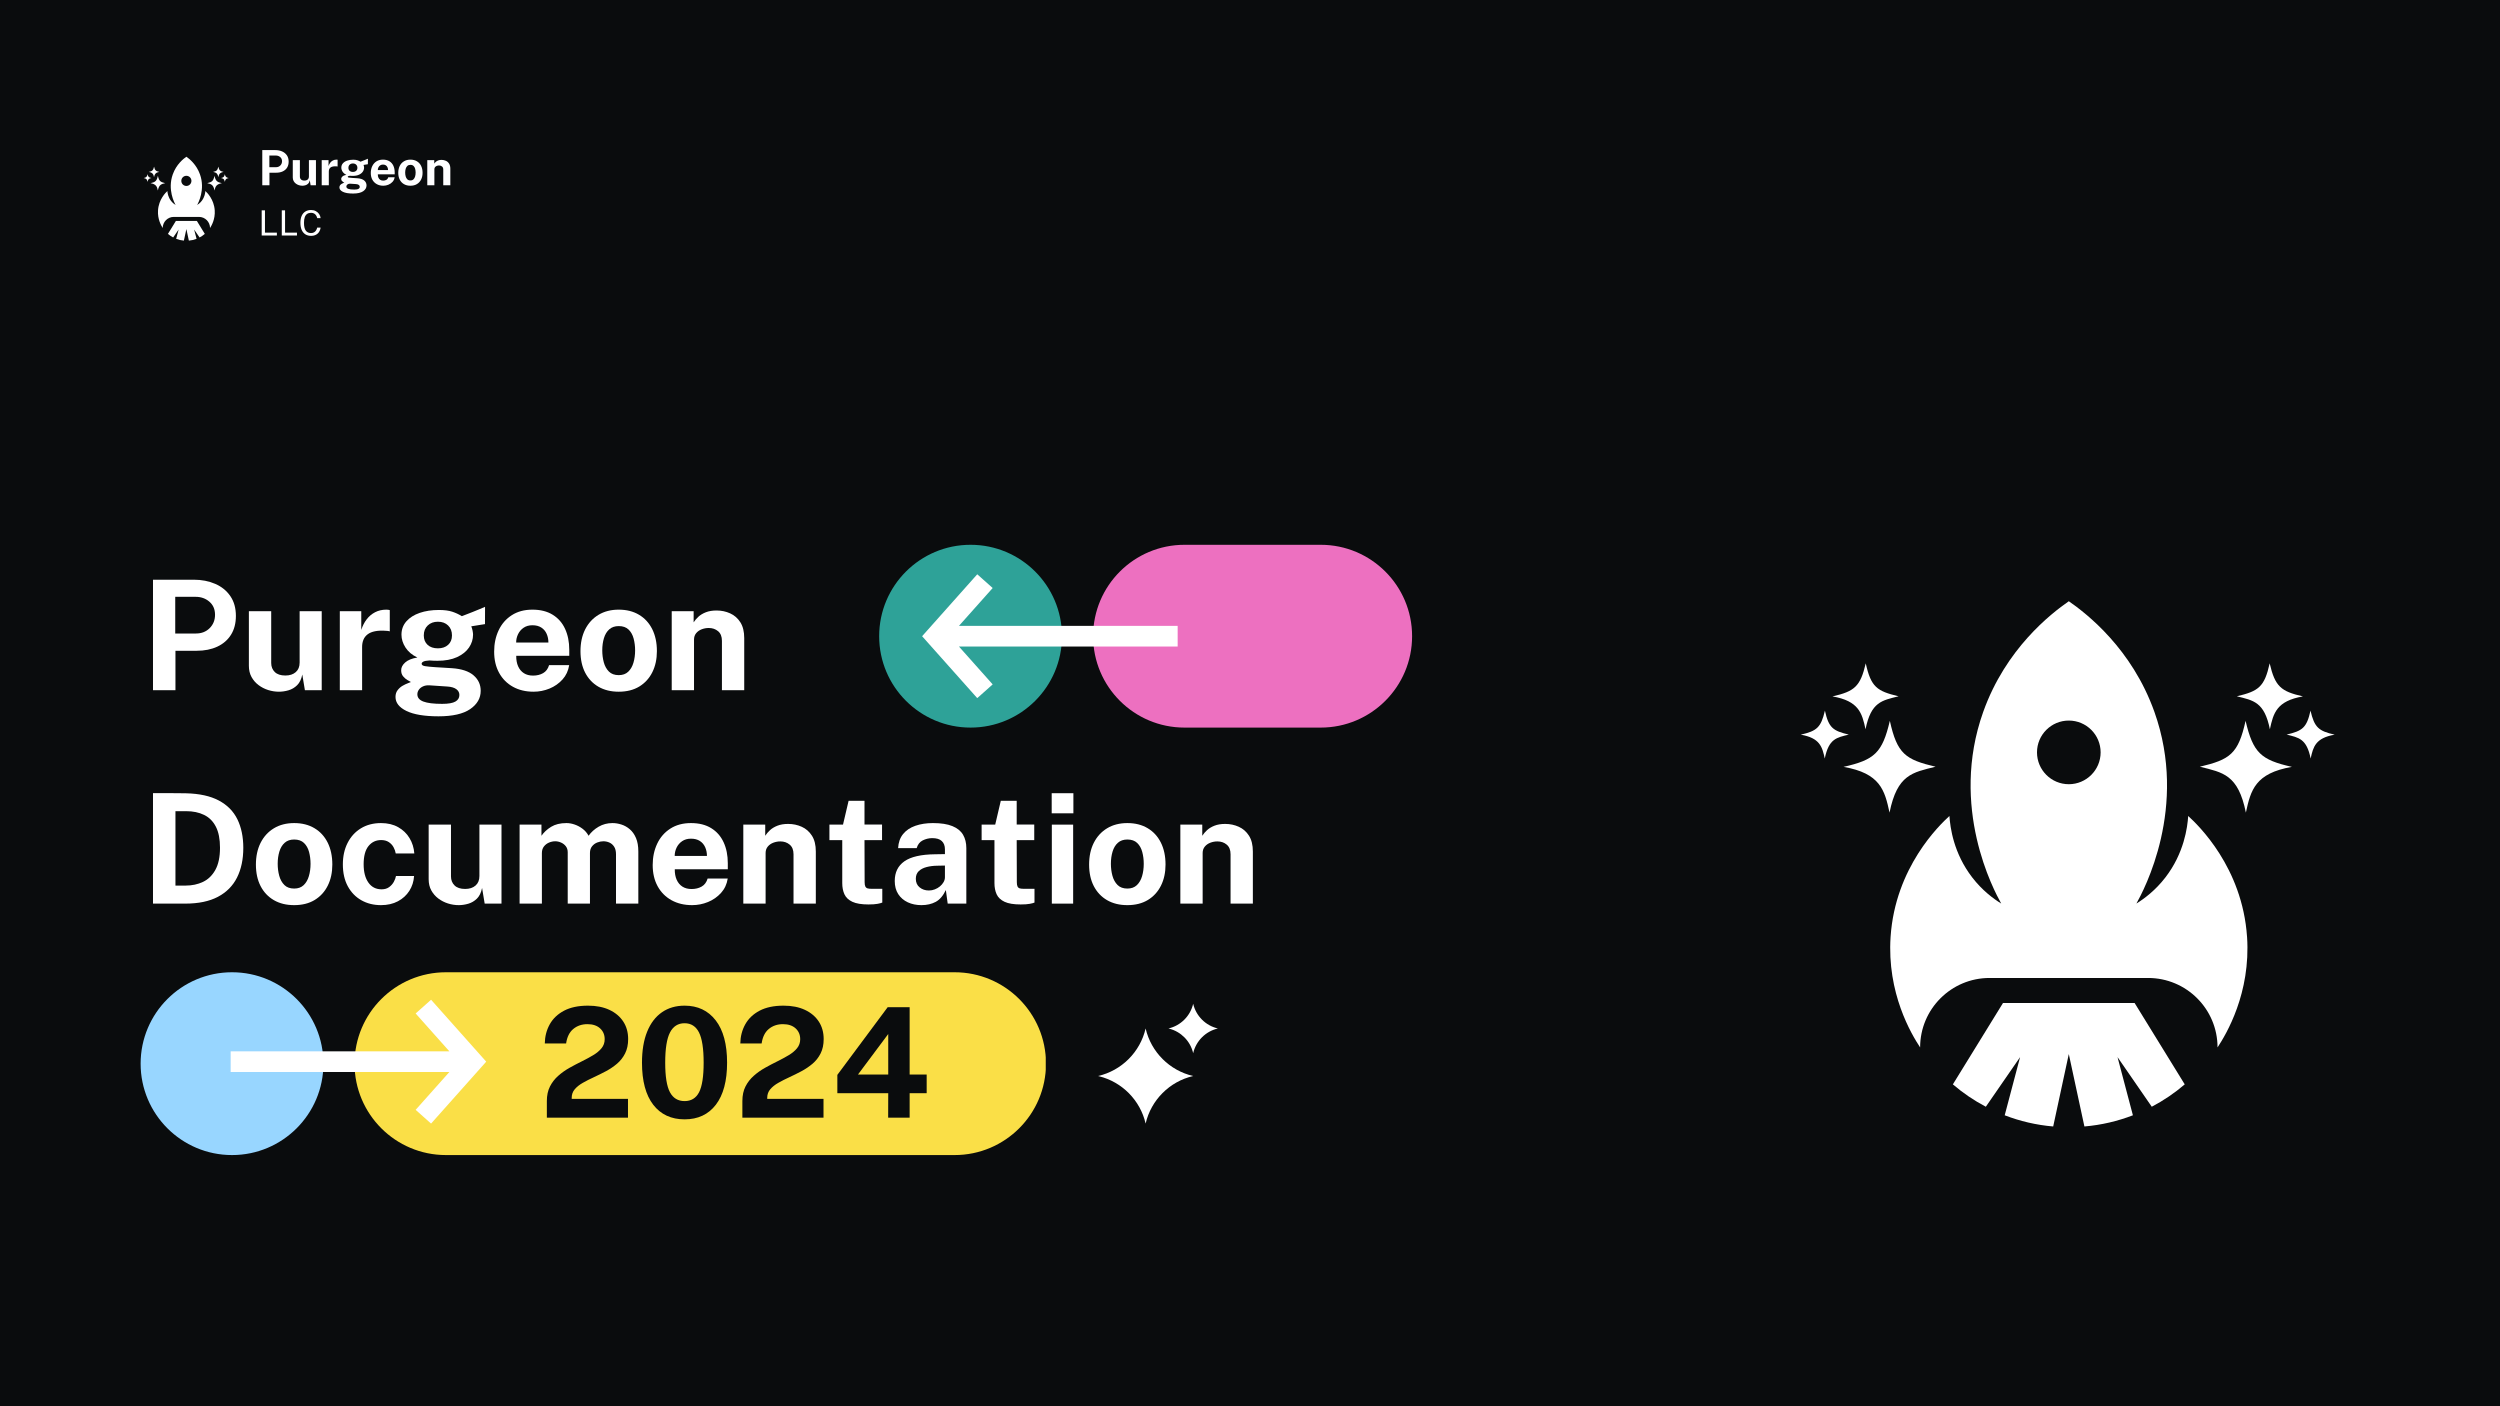 <svg xmlns="http://www.w3.org/2000/svg" xmlns:xlink="http://www.w3.org/1999/xlink" width="1920" zoomAndPan="magnify" viewBox="0 0 1440 810" height="1080" preserveAspectRatio="xMidYMid meet" version="1.0"><defs><g/><clipPath id="956e84a613"><path d="M 506.402 313.801 L 611.695 313.801 L 611.695 419.094 L 506.402 419.094 Z M 506.402 313.801 " clip-rule="nonzero"/></clipPath><clipPath id="18c374c8b9"><path d="M 559.047 313.801 C 529.973 313.801 506.402 337.371 506.402 366.445 C 506.402 395.523 529.973 419.094 559.047 419.094 C 588.125 419.094 611.695 395.523 611.695 366.445 C 611.695 337.371 588.125 313.801 559.047 313.801 Z M 559.047 313.801 " clip-rule="nonzero"/></clipPath><clipPath id="f49b894a9e"><path d="M 81 560.023 L 186.293 560.023 L 186.293 665.316 L 81 665.316 Z M 81 560.023 " clip-rule="nonzero"/></clipPath><clipPath id="7e79faff4e"><path d="M 133.645 560.023 C 104.57 560.023 81 583.594 81 612.672 C 81 641.746 104.57 665.316 133.645 665.316 C 162.723 665.316 186.293 641.746 186.293 612.672 C 186.293 583.594 162.723 560.023 133.645 560.023 Z M 133.645 560.023 " clip-rule="nonzero"/></clipPath><clipPath id="49453e5109"><path d="M 629.629 313.801 L 813.48 313.801 L 813.48 419.094 L 629.629 419.094 Z M 629.629 313.801 " clip-rule="nonzero"/></clipPath><clipPath id="873f0a9c78"><path d="M 682.277 313.801 L 760.723 313.801 C 789.797 313.801 813.367 337.371 813.367 366.445 C 813.367 395.523 789.797 419.094 760.723 419.094 L 682.277 419.094 C 653.199 419.094 629.629 395.523 629.629 366.445 C 629.629 337.371 653.199 313.801 682.277 313.801 Z M 682.277 313.801 " clip-rule="nonzero"/></clipPath><clipPath id="216d684c9c"><path d="M 204.215 560.023 L 602.762 560.023 L 602.762 665.316 L 204.215 665.316 Z M 204.215 560.023 " clip-rule="nonzero"/></clipPath><clipPath id="ef9f2dc8bf"><path d="M 256.859 560.023 L 549.844 560.023 C 578.918 560.023 602.488 583.594 602.488 612.672 C 602.488 641.746 578.918 665.316 549.844 665.316 L 256.859 665.316 C 227.785 665.316 204.215 641.746 204.215 612.672 C 204.215 583.594 227.785 560.023 256.859 560.023 Z M 256.859 560.023 " clip-rule="nonzero"/></clipPath><clipPath id="14a49dcc5d"><path d="M 531 330.773 L 678.469 330.773 L 678.469 402.023 L 531 402.023 Z M 531 330.773 " clip-rule="nonzero"/></clipPath><clipPath id="0c7b1e522b"><path d="M 132.723 575.836 L 280.473 575.836 L 280.473 647.086 L 132.723 647.086 Z M 132.723 575.836 " clip-rule="nonzero"/></clipPath><clipPath id="85fa1010cd"><path d="M 632.488 578.176 L 701.488 578.176 L 701.488 647.176 L 632.488 647.176 Z M 632.488 578.176 " clip-rule="nonzero"/></clipPath></defs><rect x="-144" width="1728" fill="#ffffff" y="-81" height="972" fill-opacity="1"/><rect x="-144" width="1728" fill="#0a0c0d" y="-81" height="972" fill-opacity="1"/><g clip-path="url(#956e84a613)"><g clip-path="url(#18c374c8b9)"><path fill="#2ea298" d="M 506.402 313.801 L 611.695 313.801 L 611.695 419.094 L 506.402 419.094 Z M 506.402 313.801 " fill-opacity="1" fill-rule="nonzero"/></g></g><g clip-path="url(#f49b894a9e)"><g clip-path="url(#7e79faff4e)"><path fill="#98d6ff" d="M 81 560.023 L 186.293 560.023 L 186.293 665.316 L 81 665.316 Z M 81 560.023 " fill-opacity="1" fill-rule="nonzero"/></g></g><g clip-path="url(#49453e5109)"><g clip-path="url(#873f0a9c78)"><path fill="#ed70c0" d="M 629.629 313.801 L 813.48 313.801 L 813.48 419.094 L 629.629 419.094 Z M 629.629 313.801 " fill-opacity="1" fill-rule="nonzero"/></g></g><g clip-path="url(#216d684c9c)"><g clip-path="url(#ef9f2dc8bf)"><path fill="#fadf47" d="M 204.215 560.023 L 602.352 560.023 L 602.352 665.316 L 204.215 665.316 Z M 204.215 560.023 " fill-opacity="1" fill-rule="nonzero"/></g></g><g clip-path="url(#14a49dcc5d)"><path fill="#ffffff" d="M 562.895 330.785 L 571.781 338.699 L 552.352 360.508 L 678.332 360.508 L 678.332 372.402 L 552.352 372.402 L 571.781 394.211 L 562.895 402.125 L 531.137 366.457 Z M 562.895 330.785 " fill-opacity="1" fill-rule="nonzero"/></g><g clip-path="url(#0c7b1e522b)"><path fill="#ffffff" d="M 248.297 575.848 L 239.41 583.762 L 258.84 605.57 L 132.859 605.57 L 132.859 617.465 L 258.84 617.465 L 239.41 639.273 L 248.297 647.188 L 280.059 611.516 Z M 248.297 575.848 " fill-opacity="1" fill-rule="nonzero"/></g><g clip-path="url(#85fa1010cd)"><path fill="#ffffff" d="M 673.031 592.398 C 680.086 590.77 685.641 585.215 687.266 578.164 C 688.895 585.215 694.445 590.77 701.5 592.398 C 694.445 594.023 688.895 599.578 687.266 606.633 C 685.66 599.668 680.23 594.172 673.309 592.465 Z M 632.488 619.785 C 646.062 616.656 656.746 605.969 659.879 592.398 C 663.008 605.969 673.695 616.652 687.266 619.785 C 673.695 622.918 663.008 633.602 659.879 647.176 C 656.789 633.777 646.34 623.199 633.023 619.91 Z M 632.488 619.785 " fill-opacity="1" fill-rule="nonzero"/></g><path fill="#ffffff" d="M 1088.547 415.199 C 1084.215 433.711 1079.664 437.699 1061.855 441.719 C 1083.008 445.398 1085.578 455.086 1088.371 468.066 C 1092.809 446.098 1101.586 444.957 1114.887 441.629 C 1097.527 437.516 1092.75 434.242 1088.547 415.191 Z M 1088.547 415.199 " fill-opacity="1" fill-rule="nonzero"/><path fill="#ffffff" d="M 1074.676 382.07 C 1071.559 395.371 1068.293 398.234 1055.496 401.125 C 1070.691 403.77 1072.539 410.723 1074.543 420.055 C 1077.727 404.27 1084.043 403.449 1093.59 401.062 C 1081.125 398.105 1077.684 395.758 1074.668 382.07 Z M 1074.676 382.07 " fill-opacity="1" fill-rule="nonzero"/><path fill="#ffffff" d="M 1051.152 409.332 C 1048.887 418.988 1046.52 421.07 1037.227 423.168 C 1048.266 425.086 1049.602 430.145 1051.062 436.918 C 1053.379 425.449 1057.961 424.855 1064.895 423.125 C 1055.84 420.973 1053.34 419.27 1051.152 409.332 Z M 1051.152 409.332 " fill-opacity="1" fill-rule="nonzero"/><path fill="#ffffff" d="M 1293.453 415.199 C 1297.781 433.711 1302.332 437.699 1320.141 441.719 C 1298.988 445.398 1296.422 455.086 1293.625 468.066 C 1289.188 446.098 1280.414 444.957 1267.109 441.629 C 1284.473 437.516 1289.25 434.242 1293.453 415.191 Z M 1293.453 415.199 " fill-opacity="1" fill-rule="nonzero"/><path fill="#ffffff" d="M 1307.324 382.07 C 1310.441 395.371 1313.707 398.234 1326.5 401.125 C 1311.305 403.77 1309.461 410.723 1307.453 420.055 C 1304.27 404.27 1297.957 403.449 1288.406 401.062 C 1300.875 398.105 1304.316 395.758 1307.332 382.07 Z M 1307.324 382.07 " fill-opacity="1" fill-rule="nonzero"/><path fill="#ffffff" d="M 1330.848 409.332 C 1333.109 418.988 1335.48 421.07 1344.773 423.168 C 1333.734 425.086 1332.395 430.145 1330.938 436.918 C 1328.621 425.449 1324.039 424.855 1317.102 423.125 C 1326.16 420.973 1328.66 419.27 1330.848 409.332 Z M 1330.848 409.332 " fill-opacity="1" fill-rule="nonzero"/><path fill="#ffffff" d="M 1153.719 577.734 L 1124.848 624.598 C 1130.66 629.57 1137.02 633.902 1143.84 637.48 L 1163.566 608.906 L 1154.707 642.406 C 1163.504 645.793 1172.879 648.02 1182.641 648.848 L 1191.629 607.137 L 1200.617 648.848 C 1210.379 648.027 1219.758 645.793 1228.555 642.406 L 1219.695 608.906 L 1239.418 637.48 C 1246.25 633.895 1252.609 629.57 1258.41 624.598 L 1229.543 577.734 Z M 1153.719 577.734 " fill-opacity="1" fill-rule="nonzero"/><path fill="#ffffff" d="M 1294.297 539.609 C 1291.613 499.59 1266.102 475.195 1260.402 470.012 C 1259.969 476.562 1258.062 491.434 1247.234 505.449 C 1241.555 512.812 1235.246 517.539 1230.566 520.449 C 1234.844 512.781 1260.508 464.98 1240.945 410.062 C 1227.984 373.66 1202.062 353.559 1191.637 346.309 C 1181.215 353.559 1155.293 373.66 1142.328 410.062 C 1122.766 464.98 1148.43 512.781 1152.707 520.449 C 1148.027 517.547 1141.715 512.812 1136.039 505.449 C 1125.211 491.434 1123.305 476.57 1122.871 470.012 C 1117.176 475.195 1091.656 499.59 1088.98 539.609 C 1086.801 572.07 1100.953 595.676 1105.992 603.312 C 1105.992 581.215 1123.906 563.309 1145.984 563.309 L 1191.645 563.34 L 1237.305 563.309 C 1259.398 563.309 1277.301 581.215 1277.301 603.312 C 1282.336 595.676 1296.492 572.07 1294.309 539.609 Z M 1191.629 451.707 C 1181.512 451.707 1173.312 443.492 1173.312 433.367 C 1173.312 423.246 1181.512 415.047 1191.629 415.047 C 1201.75 415.047 1209.961 423.246 1209.961 433.367 C 1209.961 443.492 1201.75 451.707 1191.629 451.707 Z M 1191.629 451.707 " fill-opacity="1" fill-rule="nonzero"/><g fill="#ffffff" fill-opacity="1"><g transform="translate(81, 397.551)"><g><path d="M 7.125 0 L 7.125 -63.641 L 30.547 -63.641 C 35.18 -63.641 39.332 -62.836 43 -61.234 C 46.664 -59.641 49.562 -57.285 51.688 -54.172 C 53.812 -51.066 54.875 -47.27 54.875 -42.781 C 54.875 -38.551 53.938 -34.938 52.062 -31.938 C 50.188 -28.945 47.551 -26.66 44.156 -25.078 C 40.77 -23.492 36.789 -22.703 32.219 -22.703 L 20.062 -22.703 L 20.062 0 Z M 19.938 -32.656 L 31.859 -32.656 C 35.086 -32.656 37.727 -33.688 39.781 -35.75 C 41.832 -37.82 42.859 -40.383 42.859 -43.438 C 42.859 -46.602 41.77 -49.117 39.594 -50.984 C 37.426 -52.848 34.789 -53.781 31.688 -53.781 L 19.938 -53.781 Z M 19.938 -32.656 "/></g></g></g><g fill="#ffffff" fill-opacity="1"><g transform="translate(138.432, 397.551)"><g><path d="M 22.266 0.875 C 20.148 0.875 18.07 0.551 16.031 -0.094 C 14 -0.738 12.145 -1.691 10.469 -2.953 C 8.801 -4.211 7.457 -5.766 6.438 -7.609 C 5.426 -9.461 4.922 -11.602 4.922 -14.031 L 4.922 -45.5 L 17.781 -45.5 L 17.781 -15.672 C 17.781 -13.555 18.469 -11.82 19.844 -10.469 C 21.227 -9.125 23.254 -8.453 25.922 -8.453 C 28.441 -8.453 30.441 -9.102 31.922 -10.406 C 33.41 -11.707 34.156 -13.535 34.156 -15.891 L 34.156 -45.5 L 46.875 -45.5 L 46.875 0 L 37.188 0 L 35.688 -9.016 C 35.156 -6.348 34.164 -4.301 32.719 -2.875 C 31.27 -1.457 29.613 -0.477 27.75 0.062 C 25.883 0.602 24.055 0.875 22.266 0.875 Z M 22.266 0.875 "/></g></g></g><g fill="#ffffff" fill-opacity="1"><g transform="translate(190.232, 397.551)"><g><path d="M 5.5 0 L 5.5 -45.5 L 17.859 -45.5 L 17.859 -34.719 C 18.598 -37.039 19.633 -39.07 20.969 -40.812 C 22.301 -42.562 23.922 -43.926 25.828 -44.906 C 27.734 -45.895 29.891 -46.391 32.297 -46.391 C 32.711 -46.391 33.102 -46.363 33.469 -46.312 C 33.832 -46.27 34.102 -46.207 34.281 -46.125 L 34.281 -33.891 C 34.02 -34.004 33.703 -34.078 33.328 -34.109 C 32.961 -34.141 32.633 -34.164 32.344 -34.188 C 29.82 -34.395 27.664 -34.32 25.875 -33.969 C 24.082 -33.625 22.629 -33.023 21.516 -32.172 C 20.398 -31.316 19.594 -30.273 19.094 -29.047 C 18.594 -27.816 18.344 -26.438 18.344 -24.906 L 18.344 0 Z M 5.5 0 "/></g></g></g><g fill="#ffffff" fill-opacity="1"><g transform="translate(226.011, 397.551)"><g><path d="M 26.578 15.047 C 18.484 15.047 12.328 14.02 8.109 11.969 C 3.898 9.914 1.797 7.219 1.797 3.875 C 1.797 2.32 2.207 1.02 3.031 -0.031 C 3.852 -1.094 4.812 -1.938 5.906 -2.562 C 7.008 -3.195 8.023 -3.68 8.953 -4.016 C 9.879 -4.359 10.445 -4.586 10.656 -4.703 C 10.188 -4.973 9.508 -5.363 8.625 -5.875 C 7.75 -6.383 6.938 -7.086 6.188 -7.984 C 5.438 -8.879 5.062 -10.047 5.062 -11.484 C 5.062 -13.098 5.832 -14.594 7.375 -15.969 C 8.914 -17.352 11.254 -18.305 14.391 -18.828 C 11.398 -20.242 9.125 -22.156 7.562 -24.562 C 6.008 -26.969 5.234 -29.43 5.234 -31.953 C 5.234 -34.941 6.172 -37.504 8.047 -39.641 C 9.93 -41.785 12.492 -43.414 15.734 -44.531 C 18.973 -45.645 22.645 -46.203 26.75 -46.203 C 29.895 -46.203 32.461 -45.875 34.453 -45.219 C 36.453 -44.562 38.301 -43.703 40 -42.641 C 40.676 -42.91 41.57 -43.254 42.688 -43.672 C 43.801 -44.098 45.004 -44.566 46.297 -45.078 C 47.586 -45.598 48.848 -46.113 50.078 -46.625 C 51.305 -47.133 52.406 -47.598 53.375 -48.016 L 53.344 -38.062 L 45.453 -36.797 C 45.773 -36.004 46.023 -35.148 46.203 -34.234 C 46.379 -33.328 46.469 -32.582 46.469 -32 C 46.469 -29.352 45.695 -26.883 44.156 -24.594 C 42.613 -22.312 40.312 -20.461 37.25 -19.047 C 34.188 -17.641 30.395 -16.938 25.875 -16.938 C 25.32 -16.938 24.582 -16.953 23.656 -16.984 C 22.727 -17.016 21.973 -17.062 21.391 -17.125 C 19.66 -17.031 18.473 -16.805 17.828 -16.453 C 17.18 -16.109 16.859 -15.703 16.859 -15.234 C 16.859 -14.523 17.516 -14.062 18.828 -13.844 C 20.148 -13.625 22.148 -13.426 24.828 -13.25 C 25.766 -13.188 27.066 -13.109 28.734 -13.016 C 30.41 -12.93 32.258 -12.816 34.281 -12.672 C 39.852 -12.297 44.008 -10.926 46.75 -8.562 C 49.5 -6.195 50.875 -3.223 50.875 0.359 C 50.875 4.609 48.852 8.117 44.812 10.891 C 40.781 13.66 34.703 15.047 26.578 15.047 Z M 28.656 7.875 C 32.227 7.875 34.773 7.43 36.297 6.547 C 37.828 5.672 38.594 4.41 38.594 2.766 C 38.594 1.391 38.004 0.27 36.828 -0.594 C 35.66 -1.457 33.945 -1.961 31.688 -2.109 L 21.25 -2.812 C 19.906 -2.875 18.711 -2.672 17.672 -2.203 C 16.629 -1.734 15.82 -1.086 15.25 -0.266 C 14.676 0.555 14.391 1.438 14.391 2.375 C 14.391 4.281 15.547 5.672 17.859 6.547 C 20.18 7.43 23.781 7.875 28.656 7.875 Z M 26.234 -24.109 C 28.66 -24.109 30.613 -24.773 32.094 -26.109 C 33.582 -27.453 34.328 -29.266 34.328 -31.547 C 34.328 -33.93 33.582 -35.844 32.094 -37.281 C 30.613 -38.719 28.66 -39.438 26.234 -39.438 C 23.828 -39.438 21.867 -38.719 20.359 -37.281 C 18.848 -35.844 18.094 -33.93 18.094 -31.547 C 18.094 -29.297 18.816 -27.492 20.266 -26.141 C 21.711 -24.785 23.703 -24.109 26.234 -24.109 Z M 26.234 -24.109 "/></g></g></g><g fill="#ffffff" fill-opacity="1"><g transform="translate(281.287, 397.551)"><g><path d="M 16.062 -19.797 C 16.031 -17.484 16.395 -15.469 17.156 -13.75 C 17.926 -12.031 19.035 -10.707 20.484 -9.781 C 21.93 -8.863 23.688 -8.406 25.75 -8.406 C 27.945 -8.406 29.875 -8.875 31.531 -9.812 C 33.188 -10.75 34.336 -12.289 34.984 -14.438 L 46.562 -14.438 C 46.062 -11.207 44.773 -8.445 42.703 -6.156 C 40.641 -3.875 38.141 -2.129 35.203 -0.922 C 32.273 0.273 29.223 0.875 26.047 0.875 C 21.555 0.875 17.602 -0.066 14.188 -1.953 C 10.77 -3.848 8.109 -6.523 6.203 -9.984 C 4.297 -13.453 3.344 -17.531 3.344 -22.219 C 3.344 -26.77 4.207 -30.867 5.938 -34.516 C 7.664 -38.172 10.18 -41.062 13.484 -43.188 C 16.785 -45.32 20.754 -46.391 25.391 -46.391 C 30.023 -46.391 33.922 -45.41 37.078 -43.453 C 40.234 -41.504 42.609 -38.789 44.203 -35.312 C 45.805 -31.832 46.609 -27.82 46.609 -23.281 L 46.609 -19.797 Z M 16.016 -27.453 L 34.594 -27.453 C 34.594 -29.273 34.254 -30.945 33.578 -32.469 C 32.898 -34 31.879 -35.203 30.516 -36.078 C 29.148 -36.961 27.441 -37.406 25.391 -37.406 C 23.398 -37.406 21.707 -36.926 20.312 -35.969 C 18.914 -35.02 17.848 -33.781 17.109 -32.25 C 16.379 -30.727 16.016 -29.129 16.016 -27.453 Z M 16.016 -27.453 "/></g></g></g><g fill="#ffffff" fill-opacity="1"><g transform="translate(331.326, 397.551)"><g><path d="M 25.047 0.875 C 20.578 0.875 16.691 -0.078 13.391 -1.984 C 10.098 -3.891 7.547 -6.586 5.734 -10.078 C 3.93 -13.566 3.031 -17.703 3.031 -22.484 C 3.031 -27.266 3.93 -31.445 5.734 -35.031 C 7.547 -38.613 10.098 -41.398 13.391 -43.391 C 16.691 -45.391 20.586 -46.391 25.078 -46.391 C 29.566 -46.391 33.453 -45.41 36.734 -43.453 C 40.023 -41.504 42.566 -38.738 44.359 -35.156 C 46.148 -31.582 47.047 -27.359 47.047 -22.484 C 47.047 -17.91 46.172 -13.867 44.422 -10.359 C 42.68 -6.859 40.176 -4.109 36.906 -2.109 C 33.633 -0.117 29.68 0.875 25.047 0.875 Z M 25.078 -8.672 C 27.336 -8.672 29.156 -9.328 30.531 -10.641 C 31.914 -11.961 32.922 -13.703 33.547 -15.859 C 34.18 -18.016 34.5 -20.367 34.5 -22.922 C 34.5 -25.328 34.211 -27.602 33.641 -29.75 C 33.066 -31.895 32.094 -33.625 30.719 -34.938 C 29.344 -36.258 27.461 -36.922 25.078 -36.922 C 22.828 -36.922 21.004 -36.297 19.609 -35.047 C 18.211 -33.805 17.191 -32.117 16.547 -29.984 C 15.898 -27.859 15.578 -25.504 15.578 -22.922 C 15.578 -20.547 15.867 -18.266 16.453 -16.078 C 17.047 -13.898 18.031 -12.117 19.406 -10.734 C 20.781 -9.359 22.672 -8.672 25.078 -8.672 Z M 25.078 -8.672 "/></g></g></g><g fill="#ffffff" fill-opacity="1"><g transform="translate(381.409, 397.551)"><g><path d="M 5.5 0 L 5.5 -45.5 L 18.125 -45.5 L 18.125 -39.078 C 18.832 -40.191 19.75 -41.27 20.875 -42.312 C 22.008 -43.352 23.441 -44.211 25.172 -44.891 C 26.898 -45.566 28.953 -45.906 31.328 -45.906 C 34.117 -45.906 36.723 -45.359 39.141 -44.266 C 41.566 -43.18 43.523 -41.473 45.016 -39.141 C 46.516 -36.805 47.266 -33.766 47.266 -30.016 L 47.266 0 L 34.422 0 L 34.422 -28.422 C 34.422 -30.891 33.688 -32.738 32.219 -33.969 C 30.75 -35.207 28.957 -35.828 26.844 -35.828 C 25.438 -35.828 24.078 -35.578 22.766 -35.078 C 21.461 -34.578 20.398 -33.828 19.578 -32.828 C 18.754 -31.828 18.344 -30.598 18.344 -29.141 L 18.344 0 Z M 5.5 0 "/></g></g></g><g fill="#ffffff" fill-opacity="1"><g transform="translate(148.81, 106.7)"><g><path d="M 2.266 0 L 2.266 -20.25 L 9.719 -20.25 C 11.188 -20.25 12.504 -19.992 13.672 -19.484 C 14.836 -18.973 15.758 -18.223 16.438 -17.234 C 17.113 -16.242 17.453 -15.035 17.453 -13.609 C 17.453 -12.266 17.156 -11.113 16.562 -10.156 C 15.969 -9.207 15.129 -8.477 14.047 -7.969 C 12.973 -7.469 11.707 -7.219 10.25 -7.219 L 6.391 -7.219 L 6.391 0 Z M 6.344 -10.391 L 10.141 -10.391 C 11.16 -10.391 12 -10.719 12.656 -11.375 C 13.312 -12.031 13.641 -12.844 13.641 -13.812 C 13.641 -14.82 13.289 -15.625 12.594 -16.219 C 11.906 -16.812 11.066 -17.109 10.078 -17.109 L 6.344 -17.109 Z M 6.344 -10.391 "/></g></g></g><g fill="#ffffff" fill-opacity="1"><g transform="translate(167.078, 106.7)"><g><path d="M 7.078 0.281 C 6.41 0.281 5.75 0.176 5.094 -0.031 C 4.445 -0.238 3.859 -0.539 3.328 -0.938 C 2.797 -1.344 2.367 -1.836 2.047 -2.422 C 1.723 -3.004 1.562 -3.688 1.562 -4.469 L 1.562 -14.469 L 5.656 -14.469 L 5.656 -4.984 C 5.656 -4.305 5.875 -3.754 6.312 -3.328 C 6.75 -2.898 7.395 -2.688 8.25 -2.688 C 9.051 -2.688 9.688 -2.895 10.156 -3.312 C 10.625 -3.727 10.859 -4.305 10.859 -5.047 L 10.859 -14.469 L 14.906 -14.469 L 14.906 0 L 11.828 0 L 11.359 -2.875 C 11.191 -2.02 10.875 -1.363 10.406 -0.906 C 9.945 -0.457 9.422 -0.148 8.828 0.016 C 8.234 0.191 7.648 0.281 7.078 0.281 Z M 7.078 0.281 "/></g></g></g><g fill="#ffffff" fill-opacity="1"><g transform="translate(183.553, 106.7)"><g><path d="M 1.75 0 L 1.75 -14.469 L 5.688 -14.469 L 5.688 -11.047 C 5.914 -11.785 6.242 -12.43 6.672 -12.984 C 7.098 -13.535 7.613 -13.969 8.219 -14.281 C 8.82 -14.594 9.508 -14.75 10.281 -14.75 C 10.406 -14.75 10.523 -14.742 10.641 -14.734 C 10.766 -14.723 10.852 -14.703 10.906 -14.672 L 10.906 -10.781 C 10.82 -10.82 10.723 -10.844 10.609 -10.844 C 10.492 -10.852 10.391 -10.863 10.297 -10.875 C 9.492 -10.938 8.805 -10.91 8.234 -10.797 C 7.66 -10.691 7.195 -10.504 6.844 -10.234 C 6.488 -9.961 6.234 -9.629 6.078 -9.234 C 5.922 -8.848 5.844 -8.41 5.844 -7.922 L 5.844 0 Z M 1.75 0 "/></g></g></g><g fill="#ffffff" fill-opacity="1"><g transform="translate(194.934, 106.7)"><g><path d="M 8.453 4.781 C 5.879 4.781 3.922 4.453 2.578 3.797 C 1.242 3.148 0.578 2.297 0.578 1.234 C 0.578 0.734 0.707 0.316 0.969 -0.016 C 1.227 -0.348 1.531 -0.613 1.875 -0.812 C 2.227 -1.02 2.551 -1.176 2.844 -1.281 C 3.145 -1.383 3.328 -1.457 3.391 -1.5 C 3.234 -1.582 3.016 -1.703 2.734 -1.859 C 2.461 -2.023 2.207 -2.25 1.969 -2.531 C 1.727 -2.82 1.609 -3.195 1.609 -3.656 C 1.609 -4.164 1.852 -4.641 2.344 -5.078 C 2.832 -5.516 3.578 -5.816 4.578 -5.984 C 3.629 -6.43 2.906 -7.035 2.406 -7.797 C 1.914 -8.566 1.672 -9.352 1.672 -10.156 C 1.672 -11.113 1.969 -11.93 2.562 -12.609 C 3.156 -13.297 3.969 -13.816 5 -14.172 C 6.031 -14.523 7.203 -14.703 8.516 -14.703 C 9.516 -14.703 10.328 -14.594 10.953 -14.375 C 11.586 -14.164 12.176 -13.895 12.719 -13.562 C 12.938 -13.645 13.223 -13.754 13.578 -13.891 C 13.93 -14.023 14.312 -14.176 14.719 -14.344 C 15.133 -14.508 15.535 -14.672 15.922 -14.828 C 16.316 -14.992 16.672 -15.145 16.984 -15.281 L 16.969 -12.109 L 14.469 -11.703 C 14.562 -11.453 14.633 -11.18 14.688 -10.891 C 14.75 -10.598 14.781 -10.359 14.781 -10.172 C 14.781 -9.336 14.535 -8.555 14.047 -7.828 C 13.555 -7.098 12.82 -6.508 11.844 -6.062 C 10.875 -5.613 9.672 -5.391 8.234 -5.391 C 8.055 -5.391 7.816 -5.395 7.516 -5.406 C 7.223 -5.414 6.984 -5.43 6.797 -5.453 C 6.254 -5.422 5.879 -5.348 5.672 -5.234 C 5.461 -5.117 5.359 -4.988 5.359 -4.844 C 5.359 -4.625 5.566 -4.477 5.984 -4.406 C 6.41 -4.332 7.047 -4.27 7.891 -4.219 C 8.191 -4.195 8.609 -4.172 9.141 -4.141 C 9.672 -4.117 10.258 -4.082 10.906 -4.031 C 12.676 -3.906 14 -3.469 14.875 -2.719 C 15.75 -1.969 16.188 -1.023 16.188 0.109 C 16.188 1.461 15.539 2.578 14.25 3.453 C 12.969 4.336 11.035 4.781 8.453 4.781 Z M 9.109 2.5 C 10.254 2.5 11.066 2.359 11.547 2.078 C 12.035 1.805 12.281 1.406 12.281 0.875 C 12.281 0.438 12.094 0.082 11.719 -0.188 C 11.344 -0.469 10.797 -0.629 10.078 -0.672 L 6.766 -0.891 C 6.336 -0.91 5.957 -0.844 5.625 -0.688 C 5.289 -0.539 5.031 -0.336 4.844 -0.078 C 4.664 0.18 4.578 0.457 4.578 0.75 C 4.578 1.363 4.945 1.805 5.688 2.078 C 6.426 2.359 7.566 2.5 9.109 2.5 Z M 8.344 -7.672 C 9.113 -7.672 9.734 -7.883 10.203 -8.312 C 10.68 -8.738 10.922 -9.312 10.922 -10.031 C 10.922 -10.789 10.68 -11.398 10.203 -11.859 C 9.734 -12.316 9.113 -12.547 8.344 -12.547 C 7.582 -12.547 6.957 -12.316 6.469 -11.859 C 5.988 -11.398 5.75 -10.789 5.75 -10.031 C 5.75 -9.312 5.977 -8.738 6.438 -8.312 C 6.906 -7.883 7.539 -7.672 8.344 -7.672 Z M 8.344 -7.672 "/></g></g></g><g fill="#ffffff" fill-opacity="1"><g transform="translate(212.515, 106.7)"><g><path d="M 5.109 -6.297 C 5.098 -5.555 5.211 -4.914 5.453 -4.375 C 5.703 -3.832 6.055 -3.41 6.516 -3.109 C 6.973 -2.816 7.531 -2.672 8.188 -2.672 C 8.883 -2.672 9.5 -2.816 10.031 -3.109 C 10.562 -3.41 10.926 -3.906 11.125 -4.594 L 14.812 -4.594 C 14.656 -3.562 14.242 -2.68 13.578 -1.953 C 12.922 -1.234 12.125 -0.68 11.188 -0.297 C 10.258 0.086 9.289 0.281 8.281 0.281 C 6.852 0.281 5.598 -0.02 4.516 -0.625 C 3.43 -1.227 2.582 -2.078 1.969 -3.172 C 1.363 -4.273 1.062 -5.57 1.062 -7.062 C 1.062 -8.508 1.336 -9.812 1.891 -10.969 C 2.441 -12.133 3.238 -13.055 4.281 -13.734 C 5.332 -14.41 6.598 -14.75 8.078 -14.75 C 9.555 -14.75 10.797 -14.438 11.797 -13.812 C 12.797 -13.195 13.551 -12.336 14.062 -11.234 C 14.57 -10.129 14.828 -8.852 14.828 -7.406 L 14.828 -6.297 Z M 5.094 -8.734 L 11 -8.734 C 11 -9.316 10.891 -9.848 10.672 -10.328 C 10.461 -10.816 10.141 -11.203 9.703 -11.484 C 9.273 -11.766 8.734 -11.906 8.078 -11.906 C 7.441 -11.906 6.898 -11.75 6.453 -11.438 C 6.016 -11.133 5.676 -10.738 5.438 -10.25 C 5.207 -9.77 5.094 -9.266 5.094 -8.734 Z M 5.094 -8.734 "/></g></g></g><g fill="#ffffff" fill-opacity="1"><g transform="translate(228.431, 106.7)"><g><path d="M 7.969 0.281 C 6.551 0.281 5.316 -0.02 4.266 -0.625 C 3.211 -1.238 2.398 -2.098 1.828 -3.203 C 1.254 -4.316 0.969 -5.633 0.969 -7.156 C 0.969 -8.676 1.254 -10.004 1.828 -11.141 C 2.398 -12.285 3.211 -13.172 4.266 -13.797 C 5.316 -14.43 6.555 -14.75 7.984 -14.75 C 9.41 -14.75 10.645 -14.438 11.688 -13.812 C 12.738 -13.195 13.547 -12.32 14.109 -11.188 C 14.68 -10.051 14.969 -8.707 14.969 -7.156 C 14.969 -5.695 14.688 -4.41 14.125 -3.297 C 13.57 -2.18 12.773 -1.305 11.734 -0.672 C 10.691 -0.035 9.438 0.281 7.969 0.281 Z M 7.984 -2.766 C 8.703 -2.766 9.281 -2.973 9.719 -3.391 C 10.156 -3.805 10.473 -4.359 10.672 -5.047 C 10.867 -5.734 10.969 -6.484 10.969 -7.297 C 10.969 -8.055 10.879 -8.773 10.703 -9.453 C 10.523 -10.141 10.211 -10.691 9.766 -11.109 C 9.328 -11.535 8.734 -11.75 7.984 -11.75 C 7.266 -11.75 6.68 -11.551 6.234 -11.156 C 5.797 -10.758 5.473 -10.223 5.266 -9.547 C 5.055 -8.867 4.953 -8.117 4.953 -7.297 C 4.953 -6.535 5.047 -5.805 5.234 -5.109 C 5.422 -4.422 5.734 -3.859 6.172 -3.422 C 6.609 -2.984 7.211 -2.766 7.984 -2.766 Z M 7.984 -2.766 "/></g></g></g><g fill="#ffffff" fill-opacity="1"><g transform="translate(244.361, 106.7)"><g><path d="M 1.75 0 L 1.75 -14.469 L 5.766 -14.469 L 5.766 -12.438 C 5.992 -12.789 6.285 -13.129 6.641 -13.453 C 7.004 -13.785 7.457 -14.062 8 -14.281 C 8.551 -14.5 9.207 -14.609 9.969 -14.609 C 10.852 -14.609 11.68 -14.43 12.453 -14.078 C 13.223 -13.734 13.844 -13.191 14.312 -12.453 C 14.789 -11.711 15.031 -10.742 15.031 -9.547 L 15.031 0 L 10.953 0 L 10.953 -9.047 C 10.953 -9.828 10.719 -10.41 10.25 -10.797 C 9.781 -11.191 9.211 -11.391 8.547 -11.391 C 8.098 -11.391 7.664 -11.312 7.25 -11.156 C 6.832 -11 6.492 -10.758 6.234 -10.438 C 5.973 -10.125 5.844 -9.734 5.844 -9.266 L 5.844 0 Z M 1.75 0 "/></g></g></g><g fill="#ffffff" fill-opacity="1"><g transform="translate(148.81, 135.653)"><g><path d="M 1.922 -14.5 L 3.812 -14.5 L 3.812 -1.656 L 10.672 -1.656 L 10.672 0 L 1.922 0 Z M 1.922 -14.5 "/></g></g></g><g fill="#ffffff" fill-opacity="1"><g transform="translate(160.383, 135.653)"><g><path d="M 1.922 -14.5 L 3.812 -14.5 L 3.812 -1.656 L 10.672 -1.656 L 10.672 0 L 1.922 0 Z M 1.922 -14.5 "/></g></g></g><g fill="#ffffff" fill-opacity="1"><g transform="translate(171.955, 135.653)"><g><path d="M 7.25 -14.688 C 8.27 -14.688 9.172 -14.473 9.953 -14.047 C 10.742 -13.629 11.379 -13.066 11.859 -12.359 C 12.348 -11.648 12.633 -10.867 12.719 -10.016 L 10.75 -10.016 C 10.633 -10.586 10.426 -11.102 10.125 -11.562 C 9.832 -12.031 9.441 -12.398 8.953 -12.672 C 8.461 -12.941 7.879 -13.078 7.203 -13.078 C 6.328 -13.078 5.582 -12.867 4.969 -12.453 C 4.363 -12.047 3.906 -11.414 3.594 -10.562 C 3.289 -9.707 3.141 -8.613 3.141 -7.281 C 3.141 -5.258 3.484 -3.773 4.172 -2.828 C 4.867 -1.879 5.879 -1.406 7.203 -1.406 C 7.879 -1.406 8.461 -1.551 8.953 -1.844 C 9.441 -2.133 9.832 -2.52 10.125 -3 C 10.426 -3.477 10.633 -4 10.75 -4.562 L 12.719 -4.562 C 12.645 -3.945 12.477 -3.352 12.219 -2.781 C 11.969 -2.207 11.617 -1.695 11.172 -1.25 C 10.723 -0.801 10.172 -0.445 9.516 -0.188 C 8.867 0.07 8.113 0.203 7.25 0.203 C 5.945 0.203 4.832 -0.094 3.906 -0.688 C 2.988 -1.281 2.285 -2.133 1.797 -3.25 C 1.316 -4.375 1.078 -5.723 1.078 -7.297 C 1.078 -8.867 1.316 -10.203 1.797 -11.297 C 2.285 -12.398 2.988 -13.238 3.906 -13.812 C 4.82 -14.395 5.938 -14.688 7.25 -14.688 Z M 7.25 -14.688 "/></g></g></g><g fill="#ffffff" fill-opacity="1"><g transform="translate(81, 520.484)"><g><path d="M 7.125 -63.641 C 7.445 -63.641 8.348 -63.641 9.828 -63.641 C 11.316 -63.641 13.066 -63.641 15.078 -63.641 C 17.086 -63.641 19.094 -63.629 21.094 -63.609 C 23.102 -63.598 24.785 -63.578 26.141 -63.547 C 33.859 -63.367 40.148 -61.988 45.016 -59.406 C 49.891 -56.82 53.461 -53.211 55.734 -48.578 C 58.004 -43.941 59.141 -38.457 59.141 -32.125 C 59.141 -25.52 57.938 -19.816 55.531 -15.016 C 53.125 -10.223 49.445 -6.52 44.5 -3.906 C 39.562 -1.301 33.297 0 25.703 0 L 7.125 0 Z M 20.062 -53.25 L 20.062 -10.391 L 25.969 -10.391 C 29.602 -10.391 32.91 -11.094 35.891 -12.5 C 38.867 -13.906 41.25 -16.207 43.031 -19.406 C 44.82 -22.602 45.719 -26.875 45.719 -32.219 C 45.719 -37.176 44.926 -41.203 43.344 -44.297 C 41.758 -47.391 39.5 -49.656 36.562 -51.094 C 33.633 -52.531 30.16 -53.25 26.141 -53.25 Z M 20.062 -53.25 "/></g></g></g><g fill="#ffffff" fill-opacity="1"><g transform="translate(144.374, 520.484)"><g><path d="M 25.047 0.875 C 20.578 0.875 16.691 -0.078 13.391 -1.984 C 10.098 -3.891 7.547 -6.586 5.734 -10.078 C 3.93 -13.566 3.031 -17.703 3.031 -22.484 C 3.031 -27.266 3.93 -31.445 5.734 -35.031 C 7.547 -38.613 10.098 -41.398 13.391 -43.391 C 16.691 -45.391 20.586 -46.391 25.078 -46.391 C 29.566 -46.391 33.453 -45.41 36.734 -43.453 C 40.023 -41.504 42.566 -38.738 44.359 -35.156 C 46.148 -31.582 47.047 -27.359 47.047 -22.484 C 47.047 -17.91 46.172 -13.867 44.422 -10.359 C 42.68 -6.859 40.176 -4.109 36.906 -2.109 C 33.633 -0.117 29.68 0.875 25.047 0.875 Z M 25.078 -8.672 C 27.336 -8.672 29.156 -9.328 30.531 -10.641 C 31.914 -11.961 32.922 -13.703 33.547 -15.859 C 34.18 -18.016 34.5 -20.367 34.5 -22.922 C 34.5 -25.328 34.211 -27.602 33.641 -29.75 C 33.066 -31.895 32.094 -33.625 30.719 -34.938 C 29.344 -36.258 27.461 -36.922 25.078 -36.922 C 22.828 -36.922 21.004 -36.297 19.609 -35.047 C 18.211 -33.805 17.191 -32.117 16.547 -29.984 C 15.898 -27.859 15.578 -25.504 15.578 -22.922 C 15.578 -20.547 15.867 -18.266 16.453 -16.078 C 17.047 -13.898 18.031 -12.117 19.406 -10.734 C 20.781 -9.359 22.672 -8.672 25.078 -8.672 Z M 25.078 -8.672 "/></g></g></g><g fill="#ffffff" fill-opacity="1"><g transform="translate(194.457, 520.484)"><g><path d="M 25 -46.391 C 28.812 -46.391 32.102 -45.609 34.875 -44.047 C 37.645 -42.492 39.828 -40.395 41.422 -37.75 C 43.023 -35.113 43.945 -32.164 44.188 -28.906 L 33.484 -28.906 C 33.285 -30.113 32.863 -31.312 32.219 -32.5 C 31.57 -33.688 30.66 -34.664 29.484 -35.438 C 28.305 -36.219 26.836 -36.609 25.078 -36.609 C 22.086 -36.609 19.66 -35.457 17.797 -33.156 C 15.93 -30.852 15 -27.352 15 -22.656 C 15 -18.227 15.91 -14.719 17.734 -12.125 C 19.555 -9.531 22.094 -8.234 25.344 -8.234 C 27.07 -8.234 28.516 -8.656 29.672 -9.5 C 30.836 -10.352 31.742 -11.375 32.391 -12.562 C 33.035 -13.75 33.445 -14.859 33.625 -15.891 L 44.047 -15.891 C 43.848 -12.742 42.941 -9.898 41.328 -7.359 C 39.711 -4.828 37.516 -2.82 34.734 -1.344 C 31.961 0.133 28.719 0.875 25 0.875 C 20.77 0.875 17 -0.062 13.688 -1.938 C 10.375 -3.812 7.77 -6.5 5.875 -10 C 3.977 -13.508 3.031 -17.703 3.031 -22.578 C 3.031 -27.273 3.941 -31.41 5.766 -34.984 C 7.586 -38.566 10.145 -41.363 13.438 -43.375 C 16.738 -45.383 20.594 -46.391 25 -46.391 Z M 25 -46.391 "/></g></g></g><g fill="#ffffff" fill-opacity="1"><g transform="translate(241.987, 520.484)"><g><path d="M 22.266 0.875 C 20.148 0.875 18.07 0.551 16.031 -0.094 C 14 -0.738 12.145 -1.691 10.469 -2.953 C 8.801 -4.211 7.457 -5.766 6.438 -7.609 C 5.426 -9.461 4.922 -11.602 4.922 -14.031 L 4.922 -45.5 L 17.781 -45.5 L 17.781 -15.672 C 17.781 -13.555 18.469 -11.82 19.844 -10.469 C 21.227 -9.125 23.254 -8.453 25.922 -8.453 C 28.441 -8.453 30.441 -9.102 31.922 -10.406 C 33.41 -11.707 34.156 -13.535 34.156 -15.891 L 34.156 -45.5 L 46.875 -45.5 L 46.875 0 L 37.188 0 L 35.688 -9.016 C 35.156 -6.348 34.164 -4.301 32.719 -2.875 C 31.27 -1.457 29.613 -0.477 27.75 0.062 C 25.883 0.602 24.055 0.875 22.266 0.875 Z M 22.266 0.875 "/></g></g></g><g fill="#ffffff" fill-opacity="1"><g transform="translate(293.786, 520.484)"><g><path d="M 5.5 0 L 5.5 -45.5 L 18.094 -45.5 L 18.094 -39.078 C 19.469 -41.078 21.32 -42.797 23.656 -44.234 C 25.988 -45.672 28.93 -46.391 32.484 -46.391 C 34.035 -46.391 35.617 -46.109 37.234 -45.547 C 38.848 -44.992 40.363 -44.18 41.781 -43.109 C 43.207 -42.035 44.359 -40.691 45.234 -39.078 C 46.703 -41.16 48.629 -42.898 51.016 -44.297 C 53.41 -45.691 56.078 -46.391 59.016 -46.391 C 60.711 -46.391 62.43 -46.109 64.172 -45.547 C 65.922 -44.992 67.531 -44.082 69 -42.812 C 70.469 -41.551 71.648 -39.875 72.547 -37.781 C 73.441 -35.688 73.891 -33.098 73.891 -30.016 L 73.891 0 L 61.031 0 L 61.031 -28.422 C 61.031 -30.242 60.672 -31.703 59.953 -32.797 C 59.234 -33.898 58.32 -34.691 57.219 -35.172 C 56.125 -35.66 54.961 -35.906 53.734 -35.906 C 52.586 -35.906 51.426 -35.676 50.25 -35.219 C 49.082 -34.77 48.086 -34.047 47.266 -33.047 C 46.441 -32.047 46.031 -30.742 46.031 -29.141 L 46.031 0 L 33.219 0 L 33.219 -29.578 C 33.219 -30.953 32.852 -32.109 32.125 -33.047 C 31.395 -33.984 30.477 -34.691 29.375 -35.172 C 28.27 -35.66 27.148 -35.906 26.016 -35.906 C 24.836 -35.906 23.66 -35.66 22.484 -35.172 C 21.316 -34.691 20.332 -33.945 19.531 -32.938 C 18.738 -31.926 18.344 -30.66 18.344 -29.141 L 18.344 0 Z M 5.5 0 "/></g></g></g><g fill="#ffffff" fill-opacity="1"><g transform="translate(372.607, 520.484)"><g><path d="M 16.062 -19.797 C 16.031 -17.484 16.395 -15.469 17.156 -13.75 C 17.926 -12.031 19.035 -10.707 20.484 -9.781 C 21.93 -8.863 23.688 -8.406 25.75 -8.406 C 27.945 -8.406 29.875 -8.875 31.531 -9.812 C 33.188 -10.75 34.336 -12.289 34.984 -14.438 L 46.562 -14.438 C 46.062 -11.207 44.773 -8.445 42.703 -6.156 C 40.641 -3.875 38.141 -2.129 35.203 -0.922 C 32.273 0.273 29.223 0.875 26.047 0.875 C 21.555 0.875 17.602 -0.066 14.188 -1.953 C 10.77 -3.848 8.109 -6.523 6.203 -9.984 C 4.297 -13.453 3.344 -17.531 3.344 -22.219 C 3.344 -26.77 4.207 -30.867 5.938 -34.516 C 7.664 -38.172 10.18 -41.062 13.484 -43.188 C 16.785 -45.32 20.754 -46.391 25.391 -46.391 C 30.023 -46.391 33.922 -45.41 37.078 -43.453 C 40.234 -41.504 42.609 -38.789 44.203 -35.312 C 45.805 -31.832 46.609 -27.82 46.609 -23.281 L 46.609 -19.797 Z M 16.016 -27.453 L 34.594 -27.453 C 34.594 -29.273 34.254 -30.945 33.578 -32.469 C 32.898 -34 31.879 -35.203 30.516 -36.078 C 29.148 -36.961 27.441 -37.406 25.391 -37.406 C 23.398 -37.406 21.707 -36.926 20.312 -35.969 C 18.914 -35.02 17.848 -33.781 17.109 -32.25 C 16.379 -30.727 16.016 -29.129 16.016 -27.453 Z M 16.016 -27.453 "/></g></g></g><g fill="#ffffff" fill-opacity="1"><g transform="translate(422.646, 520.484)"><g><path d="M 5.5 0 L 5.5 -45.5 L 18.125 -45.5 L 18.125 -39.078 C 18.832 -40.191 19.75 -41.27 20.875 -42.312 C 22.008 -43.352 23.441 -44.211 25.172 -44.891 C 26.898 -45.566 28.953 -45.906 31.328 -45.906 C 34.117 -45.906 36.723 -45.359 39.141 -44.266 C 41.566 -43.18 43.523 -41.473 45.016 -39.141 C 46.516 -36.805 47.266 -33.766 47.266 -30.016 L 47.266 0 L 34.422 0 L 34.422 -28.422 C 34.422 -30.891 33.688 -32.738 32.219 -33.969 C 30.75 -35.207 28.957 -35.828 26.844 -35.828 C 25.438 -35.828 24.078 -35.578 22.766 -35.078 C 21.461 -34.578 20.398 -33.828 19.578 -32.828 C 18.754 -31.828 18.344 -30.598 18.344 -29.141 L 18.344 0 Z M 5.5 0 "/></g></g></g><g fill="#ffffff" fill-opacity="1"><g transform="translate(474.841, 520.484)"><g><path d="M 33.219 -36.578 L 23.109 -36.578 L 23.188 -12.328 C 23.188 -11.211 23.328 -10.379 23.609 -9.828 C 23.891 -9.285 24.328 -8.93 24.922 -8.766 C 25.523 -8.609 26.297 -8.531 27.234 -8.531 L 33.359 -8.531 L 33.359 -0.609 C 32.773 -0.348 31.859 -0.102 30.609 0.125 C 29.359 0.363 27.617 0.484 25.391 0.484 C 21.398 0.484 18.312 -0.023 16.125 -1.047 C 13.938 -2.078 12.414 -3.516 11.562 -5.359 C 10.719 -7.211 10.297 -9.359 10.297 -11.797 L 10.297 -36.578 L 2.906 -36.578 L 2.906 -45.5 L 10.734 -45.5 L 13.953 -59.234 L 23.109 -59.234 L 23.109 -45.547 L 33.219 -45.547 Z M 33.219 -36.578 "/></g></g></g><g fill="#ffffff" fill-opacity="1"><g transform="translate(512.029, 520.484)"><g><path d="M 18.703 0.875 C 15.797 0.875 13.18 0.332 10.859 -0.75 C 8.547 -1.832 6.711 -3.406 5.359 -5.469 C 4.016 -7.539 3.344 -10.062 3.344 -13.031 C 3.344 -18.008 5.203 -21.797 8.922 -24.391 C 12.648 -26.992 18.535 -28.336 26.578 -28.422 L 32.25 -28.516 L 32.25 -31.25 C 32.25 -33.332 31.641 -34.938 30.422 -36.062 C 29.211 -37.195 27.332 -37.75 24.781 -37.719 C 22.895 -37.688 21.109 -37.242 19.422 -36.391 C 17.742 -35.547 16.594 -34.066 15.969 -31.953 L 5.281 -31.953 C 5.457 -35.234 6.41 -37.938 8.141 -40.062 C 9.867 -42.195 12.223 -43.785 15.203 -44.828 C 18.18 -45.867 21.562 -46.391 25.344 -46.391 C 30.008 -46.391 33.75 -45.805 36.562 -44.641 C 39.383 -43.484 41.426 -41.828 42.688 -39.672 C 43.945 -37.516 44.578 -34.957 44.578 -32 L 44.578 0 L 33.844 0 L 32.781 -7.828 C 31.227 -4.547 29.285 -2.273 26.953 -1.016 C 24.617 0.242 21.867 0.875 18.703 0.875 Z M 23.016 -7.562 C 24.191 -7.562 25.328 -7.773 26.422 -8.203 C 27.523 -8.629 28.508 -9.203 29.375 -9.922 C 30.238 -10.641 30.93 -11.453 31.453 -12.359 C 31.984 -13.273 32.25 -14.219 32.25 -15.188 L 32.25 -21.922 L 27.641 -21.828 C 25.492 -21.797 23.492 -21.535 21.641 -21.047 C 19.797 -20.566 18.305 -19.785 17.172 -18.703 C 16.047 -17.617 15.484 -16.148 15.484 -14.297 C 15.484 -12.191 16.219 -10.539 17.688 -9.344 C 19.156 -8.156 20.93 -7.562 23.016 -7.562 Z M 23.016 -7.562 "/></g></g></g><g fill="#ffffff" fill-opacity="1"><g transform="translate(562.508, 520.484)"><g><path d="M 33.219 -36.578 L 23.109 -36.578 L 23.188 -12.328 C 23.188 -11.211 23.328 -10.379 23.609 -9.828 C 23.891 -9.285 24.328 -8.93 24.922 -8.766 C 25.523 -8.609 26.297 -8.531 27.234 -8.531 L 33.359 -8.531 L 33.359 -0.609 C 32.773 -0.348 31.859 -0.102 30.609 0.125 C 29.359 0.363 27.617 0.484 25.391 0.484 C 21.398 0.484 18.312 -0.023 16.125 -1.047 C 13.938 -2.078 12.414 -3.516 11.562 -5.359 C 10.719 -7.211 10.297 -9.359 10.297 -11.797 L 10.297 -36.578 L 2.906 -36.578 L 2.906 -45.5 L 10.734 -45.5 L 13.953 -59.234 L 23.109 -59.234 L 23.109 -45.547 L 33.219 -45.547 Z M 33.219 -36.578 "/></g></g></g><g fill="#ffffff" fill-opacity="1"><g transform="translate(599.696, 520.484)"><g><path d="M 18.438 -45.5 L 18.438 0 L 6.156 0 L 6.156 -45.5 Z M 18.578 -63.594 L 18.578 -52.016 L 6.078 -52.016 L 6.078 -63.594 Z M 18.578 -63.594 "/></g></g></g><g fill="#ffffff" fill-opacity="1"><g transform="translate(624.298, 520.484)"><g><path d="M 25.047 0.875 C 20.578 0.875 16.691 -0.078 13.391 -1.984 C 10.098 -3.891 7.547 -6.586 5.734 -10.078 C 3.93 -13.566 3.031 -17.703 3.031 -22.484 C 3.031 -27.266 3.93 -31.445 5.734 -35.031 C 7.547 -38.613 10.098 -41.398 13.391 -43.391 C 16.691 -45.391 20.586 -46.391 25.078 -46.391 C 29.566 -46.391 33.453 -45.41 36.734 -43.453 C 40.023 -41.504 42.566 -38.738 44.359 -35.156 C 46.148 -31.582 47.047 -27.359 47.047 -22.484 C 47.047 -17.91 46.172 -13.867 44.422 -10.359 C 42.68 -6.859 40.176 -4.109 36.906 -2.109 C 33.633 -0.117 29.68 0.875 25.047 0.875 Z M 25.078 -8.672 C 27.336 -8.672 29.156 -9.328 30.531 -10.641 C 31.914 -11.961 32.922 -13.703 33.547 -15.859 C 34.18 -18.016 34.5 -20.367 34.5 -22.922 C 34.5 -25.328 34.211 -27.602 33.641 -29.75 C 33.066 -31.895 32.094 -33.625 30.719 -34.938 C 29.344 -36.258 27.461 -36.922 25.078 -36.922 C 22.828 -36.922 21.004 -36.297 19.609 -35.047 C 18.211 -33.805 17.191 -32.117 16.547 -29.984 C 15.898 -27.859 15.578 -25.504 15.578 -22.922 C 15.578 -20.547 15.867 -18.266 16.453 -16.078 C 17.047 -13.898 18.031 -12.117 19.406 -10.734 C 20.781 -9.359 22.672 -8.672 25.078 -8.672 Z M 25.078 -8.672 "/></g></g></g><g fill="#ffffff" fill-opacity="1"><g transform="translate(674.381, 520.484)"><g><path d="M 5.5 0 L 5.5 -45.5 L 18.125 -45.5 L 18.125 -39.078 C 18.832 -40.191 19.75 -41.27 20.875 -42.312 C 22.008 -43.352 23.441 -44.211 25.172 -44.891 C 26.898 -45.566 28.953 -45.906 31.328 -45.906 C 34.117 -45.906 36.723 -45.359 39.141 -44.266 C 41.566 -43.18 43.523 -41.473 45.016 -39.141 C 46.516 -36.805 47.266 -33.766 47.266 -30.016 L 47.266 0 L 34.422 0 L 34.422 -28.422 C 34.422 -30.891 33.688 -32.738 32.219 -33.969 C 30.75 -35.207 28.957 -35.828 26.844 -35.828 C 25.438 -35.828 24.078 -35.578 22.766 -35.078 C 21.461 -34.578 20.398 -33.828 19.578 -32.828 C 18.754 -31.828 18.344 -30.598 18.344 -29.141 L 18.344 0 Z M 5.5 0 "/></g></g></g><g fill="#0a0c0d" fill-opacity="1"><g transform="translate(310.018, 643.776)"><g><path d="M 4.969 0 L 4.969 -9.594 C 4.969 -12.82 5.566 -15.613 6.766 -17.969 C 7.973 -20.332 9.566 -22.383 11.547 -24.125 C 13.523 -25.875 15.695 -27.41 18.062 -28.734 C 20.426 -30.055 22.797 -31.301 25.172 -32.469 C 27.547 -33.645 29.723 -34.828 31.703 -36.016 C 33.68 -37.203 35.27 -38.531 36.469 -40 C 37.676 -41.469 38.281 -43.203 38.281 -45.203 C 38.281 -47.754 37.395 -49.832 35.625 -51.438 C 33.852 -53.051 31.426 -53.859 28.344 -53.859 C 25.145 -53.859 22.43 -52.938 20.203 -51.094 C 17.973 -49.25 16.594 -46.461 16.062 -42.734 L 3.781 -42.734 C 3.844 -46.773 4.789 -50.445 6.625 -53.75 C 8.457 -57.051 11.207 -59.672 14.875 -61.609 C 18.539 -63.547 23.145 -64.516 28.688 -64.516 C 33.445 -64.516 37.551 -63.707 41 -62.094 C 44.445 -60.477 47.109 -58.234 48.984 -55.359 C 50.859 -52.484 51.797 -49.125 51.797 -45.281 C 51.797 -42.082 51.207 -39.32 50.031 -37 C 48.863 -34.688 47.312 -32.707 45.375 -31.062 C 43.438 -29.426 41.305 -27.988 38.984 -26.75 C 36.672 -25.52 34.363 -24.375 32.062 -23.312 C 29.758 -22.258 27.641 -21.18 25.703 -20.078 C 23.766 -18.984 22.207 -17.742 21.031 -16.359 C 19.863 -14.984 19.281 -13.328 19.281 -11.391 L 19.281 -10.828 L 51.703 -10.828 L 51.703 0 Z M 4.969 0 "/></g></g></g><g fill="#0a0c0d" fill-opacity="1"><g transform="translate(365.91, 643.776)"><g><path d="M 28.422 -64.516 C 35.992 -64.516 41.961 -61.691 46.328 -56.047 C 50.703 -50.398 52.891 -42.281 52.891 -31.688 C 52.891 -21.156 50.734 -13.078 46.422 -7.453 C 42.109 -1.836 36.109 0.969 28.422 0.969 C 20.711 0.969 14.691 -1.832 10.359 -7.438 C 6.035 -13.039 3.875 -21.109 3.875 -31.641 C 3.875 -38.68 4.867 -44.648 6.859 -49.547 C 8.859 -54.453 11.691 -58.172 15.359 -60.703 C 19.023 -63.242 23.379 -64.516 28.422 -64.516 Z M 28.422 -9.547 C 32.211 -9.547 34.988 -11.238 36.75 -14.625 C 38.508 -18.02 39.391 -23.691 39.391 -31.641 C 39.391 -39.766 38.492 -45.586 36.703 -49.109 C 34.91 -52.629 32.141 -54.391 28.391 -54.391 C 24.629 -54.391 21.832 -52.613 20 -49.062 C 18.164 -45.52 17.25 -39.711 17.25 -31.641 C 17.25 -23.723 18.156 -18.062 19.969 -14.656 C 21.789 -11.25 24.609 -9.547 28.422 -9.547 Z M 28.422 -9.547 "/></g></g></g><g fill="#0a0c0d" fill-opacity="1"><g transform="translate(422.638, 643.776)"><g><path d="M 4.969 0 L 4.969 -9.594 C 4.969 -12.82 5.566 -15.613 6.766 -17.969 C 7.973 -20.332 9.566 -22.383 11.547 -24.125 C 13.523 -25.875 15.695 -27.41 18.062 -28.734 C 20.426 -30.055 22.797 -31.301 25.172 -32.469 C 27.547 -33.645 29.723 -34.828 31.703 -36.016 C 33.68 -37.203 35.27 -38.531 36.469 -40 C 37.676 -41.469 38.281 -43.203 38.281 -45.203 C 38.281 -47.754 37.395 -49.832 35.625 -51.438 C 33.852 -53.051 31.426 -53.859 28.344 -53.859 C 25.145 -53.859 22.43 -52.938 20.203 -51.094 C 17.973 -49.25 16.594 -46.461 16.062 -42.734 L 3.781 -42.734 C 3.844 -46.773 4.789 -50.445 6.625 -53.75 C 8.457 -57.051 11.207 -59.672 14.875 -61.609 C 18.539 -63.547 23.145 -64.516 28.688 -64.516 C 33.445 -64.516 37.551 -63.707 41 -62.094 C 44.445 -60.477 47.109 -58.234 48.984 -55.359 C 50.859 -52.484 51.797 -49.125 51.797 -45.281 C 51.797 -42.082 51.207 -39.32 50.031 -37 C 48.863 -34.688 47.312 -32.707 45.375 -31.062 C 43.438 -29.426 41.305 -27.988 38.984 -26.75 C 36.672 -25.52 34.363 -24.375 32.062 -23.312 C 29.758 -22.258 27.641 -21.18 25.703 -20.078 C 23.766 -18.984 22.207 -17.742 21.031 -16.359 C 19.863 -14.984 19.281 -13.328 19.281 -11.391 L 19.281 -10.828 L 51.703 -10.828 L 51.703 0 Z M 4.969 0 "/></g></g></g><g fill="#0a0c0d" fill-opacity="1"><g transform="translate(478.53, 643.776)"><g><path d="M 32.781 -63.641 L 45.422 -63.641 L 45.422 -24.859 L 55.234 -24.859 L 55.234 -14.078 L 45.422 -14.078 L 45.422 0 L 33.047 0 L 33.094 -14.078 L 3.781 -14.078 L 3.781 -24.641 Z M 15.672 -24.859 L 33.094 -24.859 L 33.094 -48.188 Z M 15.672 -24.859 "/></g></g></g><path fill="#ffffff" d="M 90.953 101.281 C 90.262 104.238 89.539 104.875 86.707 105.516 C 90.07 106.105 90.48 107.652 90.926 109.723 C 91.629 106.215 93.027 106.035 95.141 105.5 C 92.379 104.844 91.621 104.32 90.953 101.277 Z M 90.953 101.281 " fill-opacity="1" fill-rule="nonzero"/><path fill="#ffffff" d="M 88.746 95.988 C 88.25 98.113 87.73 98.57 85.695 99.031 C 88.113 99.453 88.406 100.566 88.723 102.055 C 89.23 99.535 90.234 99.402 91.754 99.023 C 89.77 98.551 89.223 98.176 88.742 95.988 Z M 88.746 95.988 " fill-opacity="1" fill-rule="nonzero"/><path fill="#ffffff" d="M 85.004 100.344 C 84.645 101.887 84.266 102.219 82.789 102.555 C 84.543 102.859 84.758 103.668 84.988 104.75 C 85.355 102.918 86.086 102.824 87.188 102.547 C 85.75 102.203 85.352 101.93 85.004 100.344 Z M 85.004 100.344 " fill-opacity="1" fill-rule="nonzero"/><path fill="#ffffff" d="M 123.547 101.281 C 124.238 104.238 124.961 104.875 127.793 105.516 C 124.43 106.105 124.02 107.652 123.578 109.723 C 122.871 106.215 121.473 106.035 119.359 105.5 C 122.121 104.844 122.879 104.32 123.547 101.277 Z M 123.547 101.281 " fill-opacity="1" fill-rule="nonzero"/><path fill="#ffffff" d="M 125.754 95.988 C 126.25 98.113 126.77 98.57 128.805 99.031 C 126.387 99.453 126.094 100.566 125.777 102.055 C 125.27 99.535 124.266 99.402 122.746 99.023 C 124.73 98.551 125.277 98.176 125.758 95.988 Z M 125.754 95.988 " fill-opacity="1" fill-rule="nonzero"/><path fill="#ffffff" d="M 129.496 100.344 C 129.859 101.887 130.234 102.219 131.711 102.555 C 129.957 102.859 129.742 103.668 129.512 104.75 C 129.145 102.918 128.414 102.824 127.312 102.547 C 128.75 102.203 129.148 101.93 129.496 100.344 Z M 129.496 100.344 " fill-opacity="1" fill-rule="nonzero"/><path fill="#ffffff" d="M 101.32 127.242 L 96.727 134.727 C 97.652 135.52 98.664 136.211 99.746 136.785 L 102.887 132.219 L 101.477 137.57 C 102.875 138.113 104.367 138.469 105.922 138.598 L 107.352 131.938 L 108.781 138.598 C 110.332 138.469 111.824 138.113 113.223 137.57 L 111.816 132.219 L 114.953 136.785 C 116.039 136.211 117.051 135.52 117.973 134.727 L 113.383 127.242 Z M 101.32 127.242 " fill-opacity="1" fill-rule="nonzero"/><path fill="#ffffff" d="M 123.684 121.152 C 123.258 114.758 119.199 110.863 118.289 110.035 C 118.223 111.082 117.918 113.457 116.195 115.695 C 115.293 116.871 114.289 117.625 113.543 118.09 C 114.227 116.867 118.309 109.23 115.195 100.461 C 113.133 94.645 109.012 91.434 107.352 90.277 C 105.691 91.434 101.57 94.645 99.508 100.461 C 96.395 109.23 100.477 116.867 101.16 118.09 C 100.414 117.629 99.41 116.871 98.508 115.695 C 96.785 113.457 96.48 111.082 96.414 110.035 C 95.504 110.863 91.445 114.758 91.02 121.152 C 90.672 126.336 92.926 130.105 93.727 131.328 C 93.727 127.797 96.578 124.938 100.09 124.938 L 107.352 124.941 L 114.617 124.938 C 118.133 124.938 120.98 127.797 120.98 131.328 C 121.781 130.105 124.031 126.336 123.684 121.152 Z M 107.352 107.109 C 105.742 107.109 104.438 105.801 104.438 104.184 C 104.438 102.566 105.742 101.258 107.352 101.258 C 108.961 101.258 110.266 102.566 110.266 104.184 C 110.266 105.801 108.961 107.109 107.352 107.109 Z M 107.352 107.109 " fill-opacity="1" fill-rule="nonzero"/></svg>